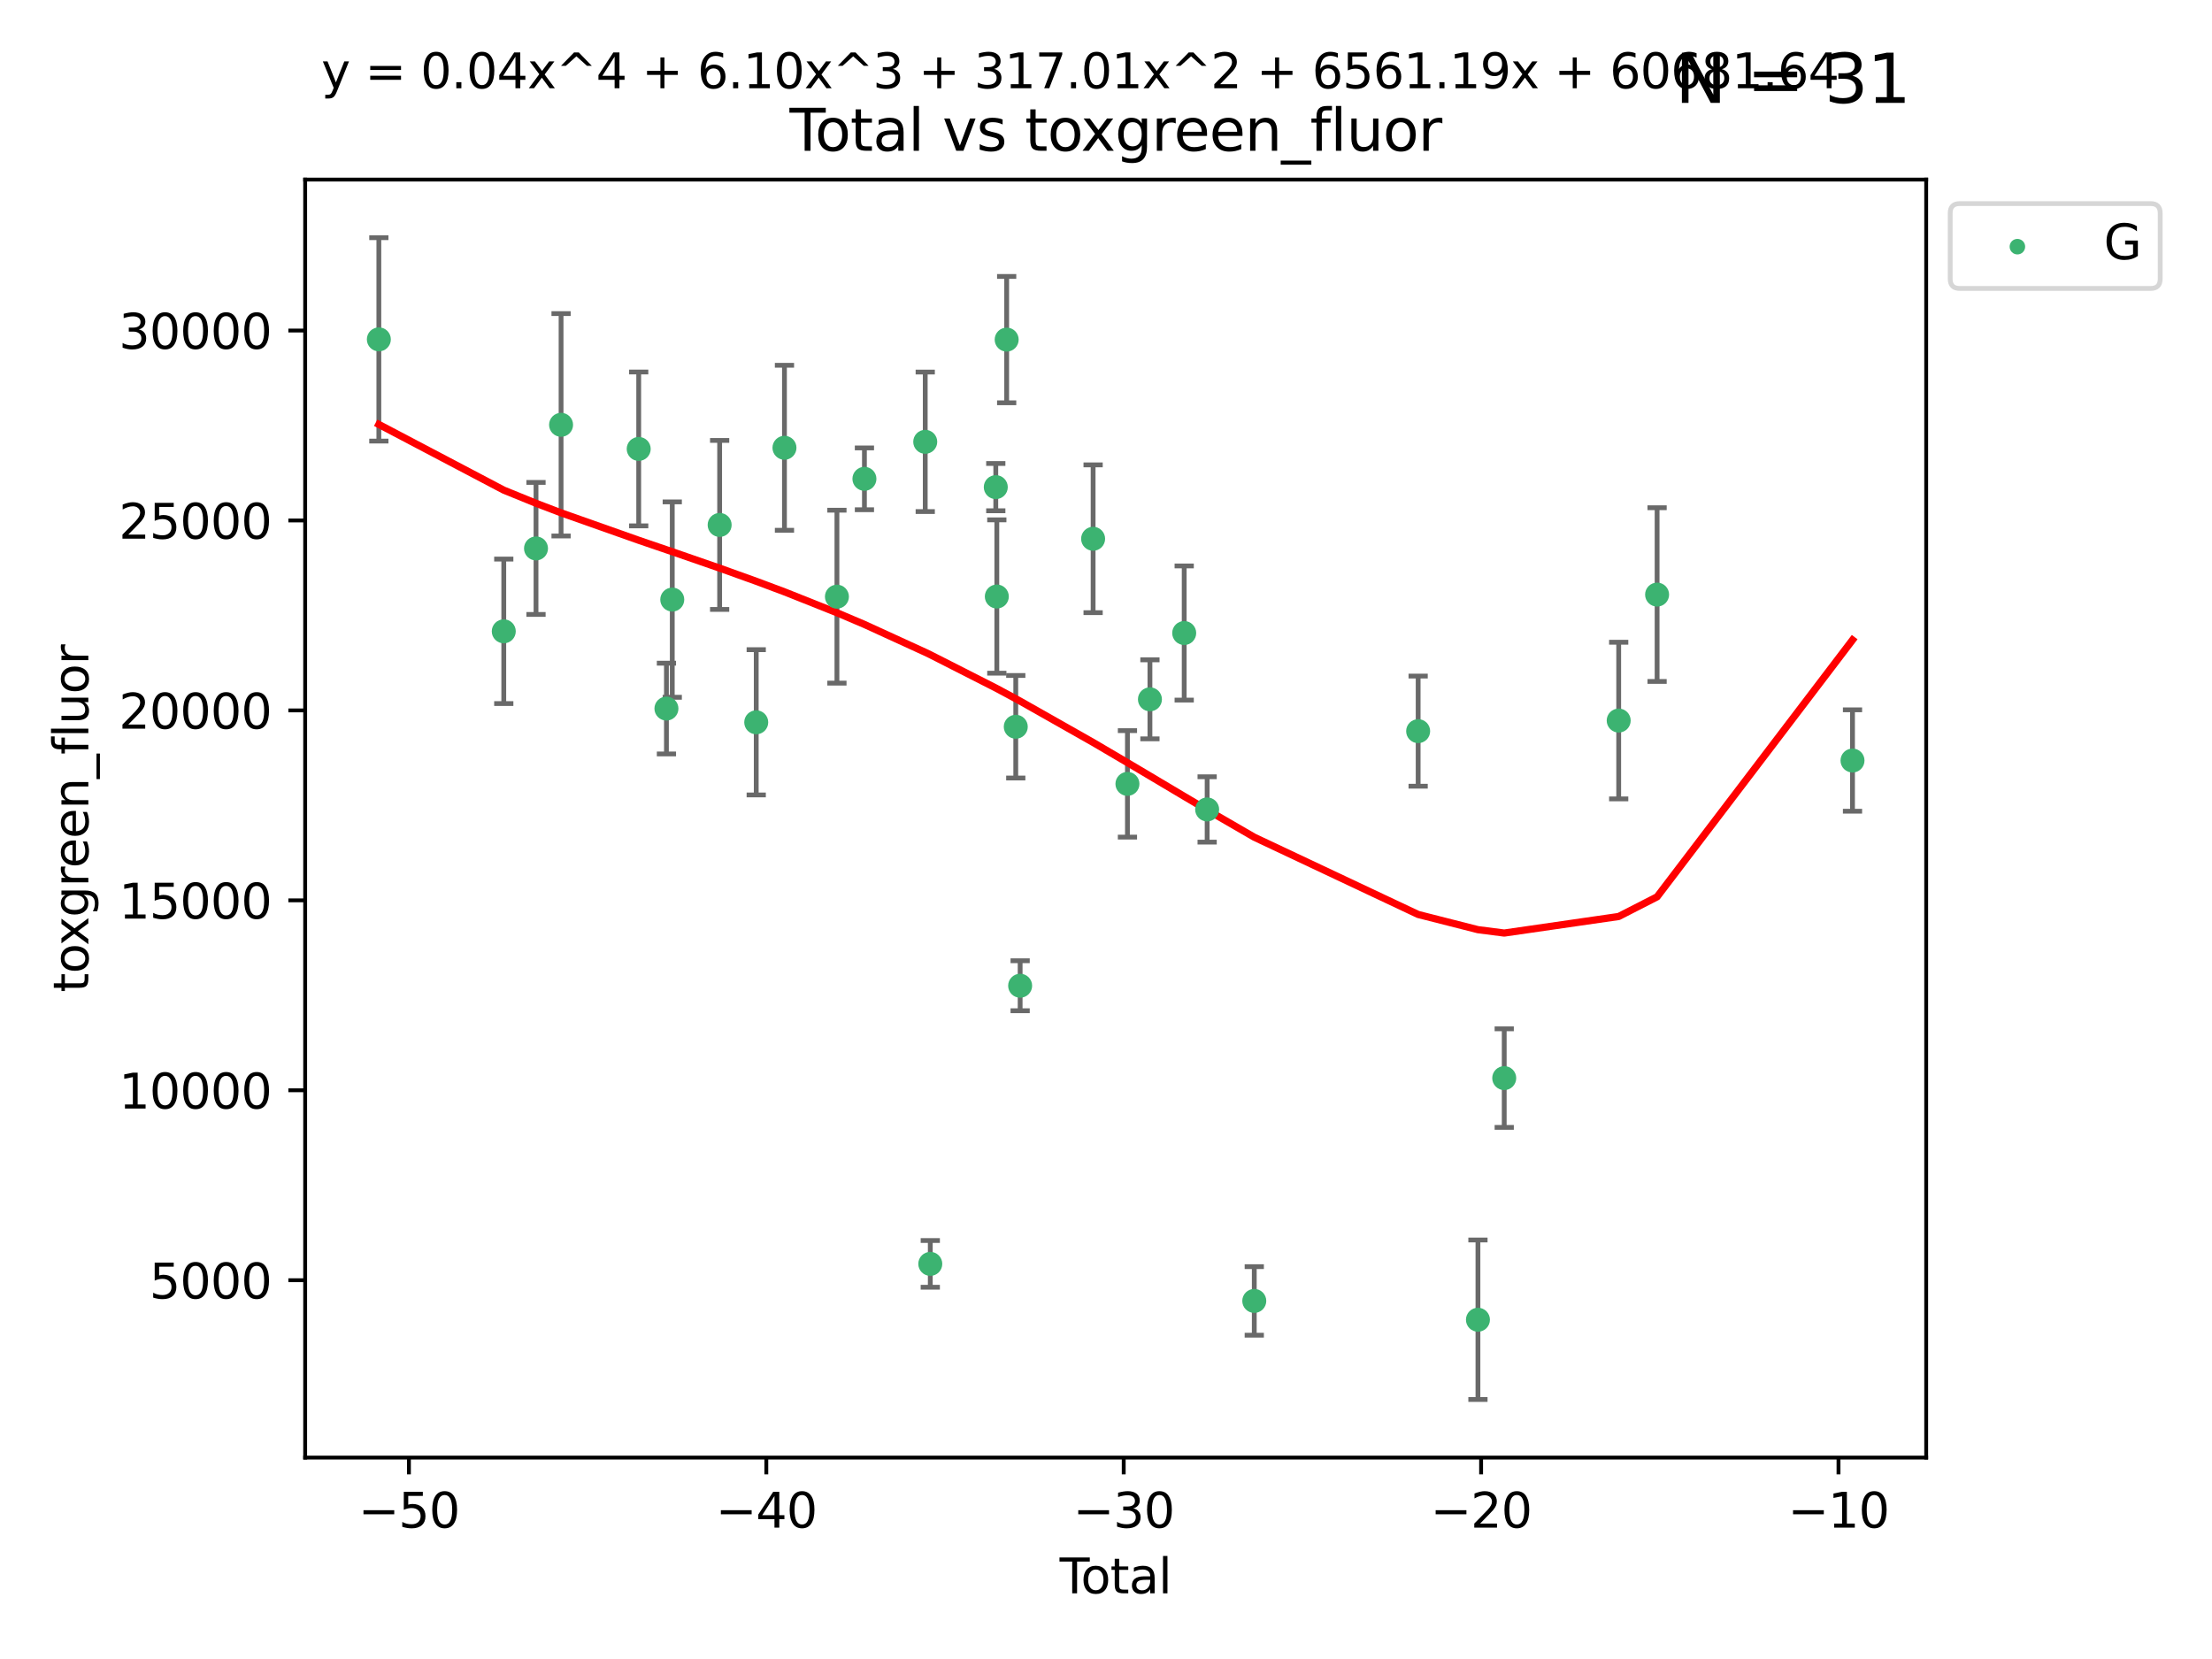 <?xml version="1.0" encoding="utf-8" standalone="no"?>
<!DOCTYPE svg PUBLIC "-//W3C//DTD SVG 1.1//EN"
  "http://www.w3.org/Graphics/SVG/1.1/DTD/svg11.dtd">
<svg xmlns:xlink="http://www.w3.org/1999/xlink" width="460.8pt" height="345.6pt" viewBox="0 0 460.8 345.6" xmlns="http://www.w3.org/2000/svg" version="1.1">
 <defs>
  <style type="text/css">*{stroke-linejoin: round; stroke-linecap: butt}</style>
 </defs>
 <g id="figure_1">
  <g id="patch_1">
   <path d="M 0 345.6 
L 460.8 345.6 
L 460.8 0 
L 0 0 
z
" style="fill: #ffffff"/>
  </g>
  <g id="axes_1">
   <g id="patch_2">
    <path d="M 63.571 303.64 
L 401.26 303.64 
L 401.26 37.411 
L 63.571 37.411 
z
" style="fill: #ffffff"/>
   </g>
   <g id="PathCollection_1">
    <defs>
     <path id="m5922503bec" d="M 0 1.118 
C 0.297 1.118 0.581 1 0.791 0.791 
C 1 0.581 1.118 0.297 1.118 0 
C 1.118 -0.297 1 -0.581 0.791 -0.791 
C 0.581 -1 0.297 -1.118 0 -1.118 
C -0.297 -1.118 -0.581 -1 -0.791 -0.791 
C -1 -0.581 -1.118 -0.297 -1.118 0 
C -1.118 0.297 -1 0.581 -0.791 0.791 
C -0.581 1 -0.297 1.118 0 1.118 
z
" style="stroke: #3cb371"/>
    </defs>
    <g clip-path="url(#pc867bd11b7)">
     <use xlink:href="#m5922503bec" x="78.921" y="70.697" style="fill: #3cb371; stroke: #3cb371"/>
     <use xlink:href="#m5922503bec" x="104.945" y="131.515" style="fill: #3cb371; stroke: #3cb371"/>
     <use xlink:href="#m5922503bec" x="111.661" y="114.247" style="fill: #3cb371; stroke: #3cb371"/>
     <use xlink:href="#m5922503bec" x="116.882" y="88.495" style="fill: #3cb371; stroke: #3cb371"/>
     <use xlink:href="#m5922503bec" x="133.054" y="93.519" style="fill: #3cb371; stroke: #3cb371"/>
     <use xlink:href="#m5922503bec" x="138.83" y="147.608" style="fill: #3cb371; stroke: #3cb371"/>
     <use xlink:href="#m5922503bec" x="140.045" y="124.902" style="fill: #3cb371; stroke: #3cb371"/>
     <use xlink:href="#m5922503bec" x="149.915" y="109.353" style="fill: #3cb371; stroke: #3cb371"/>
     <use xlink:href="#m5922503bec" x="157.537" y="150.469" style="fill: #3cb371; stroke: #3cb371"/>
     <use xlink:href="#m5922503bec" x="163.418" y="93.281" style="fill: #3cb371; stroke: #3cb371"/>
     <use xlink:href="#m5922503bec" x="174.347" y="124.296" style="fill: #3cb371; stroke: #3cb371"/>
     <use xlink:href="#m5922503bec" x="180.076" y="99.749" style="fill: #3cb371; stroke: #3cb371"/>
     <use xlink:href="#m5922503bec" x="192.744" y="92.039" style="fill: #3cb371; stroke: #3cb371"/>
     <use xlink:href="#m5922503bec" x="193.795" y="263.288" style="fill: #3cb371; stroke: #3cb371"/>
     <use xlink:href="#m5922503bec" x="207.44" y="101.477" style="fill: #3cb371; stroke: #3cb371"/>
     <use xlink:href="#m5922503bec" x="207.655" y="124.265" style="fill: #3cb371; stroke: #3cb371"/>
     <use xlink:href="#m5922503bec" x="209.708" y="70.746" style="fill: #3cb371; stroke: #3cb371"/>
     <use xlink:href="#m5922503bec" x="211.603" y="151.397" style="fill: #3cb371; stroke: #3cb371"/>
     <use xlink:href="#m5922503bec" x="212.514" y="205.347" style="fill: #3cb371; stroke: #3cb371"/>
     <use xlink:href="#m5922503bec" x="227.715" y="112.237" style="fill: #3cb371; stroke: #3cb371"/>
     <use xlink:href="#m5922503bec" x="234.867" y="163.297" style="fill: #3cb371; stroke: #3cb371"/>
     <use xlink:href="#m5922503bec" x="239.552" y="145.683" style="fill: #3cb371; stroke: #3cb371"/>
     <use xlink:href="#m5922503bec" x="246.69" y="131.87" style="fill: #3cb371; stroke: #3cb371"/>
     <use xlink:href="#m5922503bec" x="251.47" y="168.62" style="fill: #3cb371; stroke: #3cb371"/>
     <use xlink:href="#m5922503bec" x="261.288" y="271.005" style="fill: #3cb371; stroke: #3cb371"/>
     <use xlink:href="#m5922503bec" x="295.426" y="152.313" style="fill: #3cb371; stroke: #3cb371"/>
     <use xlink:href="#m5922503bec" x="307.883" y="274.926" style="fill: #3cb371; stroke: #3cb371"/>
     <use xlink:href="#m5922503bec" x="313.358" y="224.588" style="fill: #3cb371; stroke: #3cb371"/>
     <use xlink:href="#m5922503bec" x="337.204" y="150.105" style="fill: #3cb371; stroke: #3cb371"/>
     <use xlink:href="#m5922503bec" x="345.204" y="123.865" style="fill: #3cb371; stroke: #3cb371"/>
     <use xlink:href="#m5922503bec" x="385.911" y="158.432" style="fill: #3cb371; stroke: #3cb371"/>
    </g>
   </g>
   <g id="matplotlib.axis_1">
    <g id="xtick_1">
     <g id="line2d_1">
      <defs>
       <path id="mee55774cba" d="M 0 0 
L 0 3.5 
" style="stroke: #000000; stroke-width: 0.8"/>
      </defs>
      <g>
       <use xlink:href="#mee55774cba" x="85.187" y="303.64" style="stroke: #000000; stroke-width: 0.8"/>
      </g>
     </g>
     <g id="text_1">
      <!-- −50 -->
      <g transform="translate(74.634 318.238)scale(0.1 -0.1)">
       <defs>
        <path id="DejaVuSans-2212" d="M 678 2272 
L 4684 2272 
L 4684 1741 
L 678 1741 
L 678 2272 
z
" transform="scale(0.016)"/>
        <path id="DejaVuSans-35" d="M 691 4666 
L 3169 4666 
L 3169 4134 
L 1269 4134 
L 1269 2991 
Q 1406 3038 1543 3061 
Q 1681 3084 1819 3084 
Q 2600 3084 3056 2656 
Q 3513 2228 3513 1497 
Q 3513 744 3044 326 
Q 2575 -91 1722 -91 
Q 1428 -91 1123 -41 
Q 819 9 494 109 
L 494 744 
Q 775 591 1075 516 
Q 1375 441 1709 441 
Q 2250 441 2565 725 
Q 2881 1009 2881 1497 
Q 2881 1984 2565 2268 
Q 2250 2553 1709 2553 
Q 1456 2553 1204 2497 
Q 953 2441 691 2322 
L 691 4666 
z
" transform="scale(0.016)"/>
        <path id="DejaVuSans-30" d="M 2034 4250 
Q 1547 4250 1301 3770 
Q 1056 3291 1056 2328 
Q 1056 1369 1301 889 
Q 1547 409 2034 409 
Q 2525 409 2770 889 
Q 3016 1369 3016 2328 
Q 3016 3291 2770 3770 
Q 2525 4250 2034 4250 
z
M 2034 4750 
Q 2819 4750 3233 4129 
Q 3647 3509 3647 2328 
Q 3647 1150 3233 529 
Q 2819 -91 2034 -91 
Q 1250 -91 836 529 
Q 422 1150 422 2328 
Q 422 3509 836 4129 
Q 1250 4750 2034 4750 
z
" transform="scale(0.016)"/>
       </defs>
       <use xlink:href="#DejaVuSans-2212"/>
       <use xlink:href="#DejaVuSans-35" x="83.789"/>
       <use xlink:href="#DejaVuSans-30" x="147.412"/>
      </g>
     </g>
    </g>
    <g id="xtick_2">
     <g id="line2d_2">
      <g>
       <use xlink:href="#mee55774cba" x="159.638" y="303.64" style="stroke: #000000; stroke-width: 0.8"/>
      </g>
     </g>
     <g id="text_2">
      <!-- −40 -->
      <g transform="translate(149.086 318.238)scale(0.1 -0.1)">
       <defs>
        <path id="DejaVuSans-34" d="M 2419 4116 
L 825 1625 
L 2419 1625 
L 2419 4116 
z
M 2253 4666 
L 3047 4666 
L 3047 1625 
L 3713 1625 
L 3713 1100 
L 3047 1100 
L 3047 0 
L 2419 0 
L 2419 1100 
L 313 1100 
L 313 1709 
L 2253 4666 
z
" transform="scale(0.016)"/>
       </defs>
       <use xlink:href="#DejaVuSans-2212"/>
       <use xlink:href="#DejaVuSans-34" x="83.789"/>
       <use xlink:href="#DejaVuSans-30" x="147.412"/>
      </g>
     </g>
    </g>
    <g id="xtick_3">
     <g id="line2d_3">
      <g>
       <use xlink:href="#mee55774cba" x="234.089" y="303.64" style="stroke: #000000; stroke-width: 0.8"/>
      </g>
     </g>
     <g id="text_3">
      <!-- −30 -->
      <g transform="translate(223.537 318.238)scale(0.1 -0.1)">
       <defs>
        <path id="DejaVuSans-33" d="M 2597 2516 
Q 3050 2419 3304 2112 
Q 3559 1806 3559 1356 
Q 3559 666 3084 287 
Q 2609 -91 1734 -91 
Q 1441 -91 1130 -33 
Q 819 25 488 141 
L 488 750 
Q 750 597 1062 519 
Q 1375 441 1716 441 
Q 2309 441 2620 675 
Q 2931 909 2931 1356 
Q 2931 1769 2642 2001 
Q 2353 2234 1838 2234 
L 1294 2234 
L 1294 2753 
L 1863 2753 
Q 2328 2753 2575 2939 
Q 2822 3125 2822 3475 
Q 2822 3834 2567 4026 
Q 2313 4219 1838 4219 
Q 1578 4219 1281 4162 
Q 984 4106 628 3988 
L 628 4550 
Q 988 4650 1302 4700 
Q 1616 4750 1894 4750 
Q 2613 4750 3031 4423 
Q 3450 4097 3450 3541 
Q 3450 3153 3228 2886 
Q 3006 2619 2597 2516 
z
" transform="scale(0.016)"/>
       </defs>
       <use xlink:href="#DejaVuSans-2212"/>
       <use xlink:href="#DejaVuSans-33" x="83.789"/>
       <use xlink:href="#DejaVuSans-30" x="147.412"/>
      </g>
     </g>
    </g>
    <g id="xtick_4">
     <g id="line2d_4">
      <g>
       <use xlink:href="#mee55774cba" x="308.541" y="303.64" style="stroke: #000000; stroke-width: 0.8"/>
      </g>
     </g>
     <g id="text_4">
      <!-- −20 -->
      <g transform="translate(297.988 318.238)scale(0.1 -0.1)">
       <defs>
        <path id="DejaVuSans-32" d="M 1228 531 
L 3431 531 
L 3431 0 
L 469 0 
L 469 531 
Q 828 903 1448 1529 
Q 2069 2156 2228 2338 
Q 2531 2678 2651 2914 
Q 2772 3150 2772 3378 
Q 2772 3750 2511 3984 
Q 2250 4219 1831 4219 
Q 1534 4219 1204 4116 
Q 875 4013 500 3803 
L 500 4441 
Q 881 4594 1212 4672 
Q 1544 4750 1819 4750 
Q 2544 4750 2975 4387 
Q 3406 4025 3406 3419 
Q 3406 3131 3298 2873 
Q 3191 2616 2906 2266 
Q 2828 2175 2409 1742 
Q 1991 1309 1228 531 
z
" transform="scale(0.016)"/>
       </defs>
       <use xlink:href="#DejaVuSans-2212"/>
       <use xlink:href="#DejaVuSans-32" x="83.789"/>
       <use xlink:href="#DejaVuSans-30" x="147.412"/>
      </g>
     </g>
    </g>
    <g id="xtick_5">
     <g id="line2d_5">
      <g>
       <use xlink:href="#mee55774cba" x="382.992" y="303.64" style="stroke: #000000; stroke-width: 0.8"/>
      </g>
     </g>
     <g id="text_5">
      <!-- −10 -->
      <g transform="translate(372.44 318.238)scale(0.1 -0.1)">
       <defs>
        <path id="DejaVuSans-31" d="M 794 531 
L 1825 531 
L 1825 4091 
L 703 3866 
L 703 4441 
L 1819 4666 
L 2450 4666 
L 2450 531 
L 3481 531 
L 3481 0 
L 794 0 
L 794 531 
z
" transform="scale(0.016)"/>
       </defs>
       <use xlink:href="#DejaVuSans-2212"/>
       <use xlink:href="#DejaVuSans-31" x="83.789"/>
       <use xlink:href="#DejaVuSans-30" x="147.412"/>
      </g>
     </g>
    </g>
    <g id="text_6">
     <!-- Total -->
     <g transform="translate(220.739 331.917)scale(0.1 -0.1)">
      <defs>
       <path id="DejaVuSans-54" d="M -19 4666 
L 3928 4666 
L 3928 4134 
L 2272 4134 
L 2272 0 
L 1638 0 
L 1638 4134 
L -19 4134 
L -19 4666 
z
" transform="scale(0.016)"/>
       <path id="DejaVuSans-6f" d="M 1959 3097 
Q 1497 3097 1228 2736 
Q 959 2375 959 1747 
Q 959 1119 1226 758 
Q 1494 397 1959 397 
Q 2419 397 2687 759 
Q 2956 1122 2956 1747 
Q 2956 2369 2687 2733 
Q 2419 3097 1959 3097 
z
M 1959 3584 
Q 2709 3584 3137 3096 
Q 3566 2609 3566 1747 
Q 3566 888 3137 398 
Q 2709 -91 1959 -91 
Q 1206 -91 779 398 
Q 353 888 353 1747 
Q 353 2609 779 3096 
Q 1206 3584 1959 3584 
z
" transform="scale(0.016)"/>
       <path id="DejaVuSans-74" d="M 1172 4494 
L 1172 3500 
L 2356 3500 
L 2356 3053 
L 1172 3053 
L 1172 1153 
Q 1172 725 1289 603 
Q 1406 481 1766 481 
L 2356 481 
L 2356 0 
L 1766 0 
Q 1100 0 847 248 
Q 594 497 594 1153 
L 594 3053 
L 172 3053 
L 172 3500 
L 594 3500 
L 594 4494 
L 1172 4494 
z
" transform="scale(0.016)"/>
       <path id="DejaVuSans-61" d="M 2194 1759 
Q 1497 1759 1228 1600 
Q 959 1441 959 1056 
Q 959 750 1161 570 
Q 1363 391 1709 391 
Q 2188 391 2477 730 
Q 2766 1069 2766 1631 
L 2766 1759 
L 2194 1759 
z
M 3341 1997 
L 3341 0 
L 2766 0 
L 2766 531 
Q 2569 213 2275 61 
Q 1981 -91 1556 -91 
Q 1019 -91 701 211 
Q 384 513 384 1019 
Q 384 1609 779 1909 
Q 1175 2209 1959 2209 
L 2766 2209 
L 2766 2266 
Q 2766 2663 2505 2880 
Q 2244 3097 1772 3097 
Q 1472 3097 1187 3025 
Q 903 2953 641 2809 
L 641 3341 
Q 956 3463 1253 3523 
Q 1550 3584 1831 3584 
Q 2591 3584 2966 3190 
Q 3341 2797 3341 1997 
z
" transform="scale(0.016)"/>
       <path id="DejaVuSans-6c" d="M 603 4863 
L 1178 4863 
L 1178 0 
L 603 0 
L 603 4863 
z
" transform="scale(0.016)"/>
      </defs>
      <use xlink:href="#DejaVuSans-54"/>
      <use xlink:href="#DejaVuSans-6f" x="44.084"/>
      <use xlink:href="#DejaVuSans-74" x="105.266"/>
      <use xlink:href="#DejaVuSans-61" x="144.475"/>
      <use xlink:href="#DejaVuSans-6c" x="205.754"/>
     </g>
    </g>
   </g>
   <g id="matplotlib.axis_2">
    <g id="ytick_1">
     <g id="line2d_6">
      <defs>
       <path id="m707832861c" d="M 0 0 
L -3.5 0 
" style="stroke: #000000; stroke-width: 0.8"/>
      </defs>
      <g>
       <use xlink:href="#m707832861c" x="63.571" y="266.693" style="stroke: #000000; stroke-width: 0.8"/>
      </g>
     </g>
     <g id="text_7">
      <!-- 5000 -->
      <g transform="translate(31.121 270.492)scale(0.1 -0.1)">
       <use xlink:href="#DejaVuSans-35"/>
       <use xlink:href="#DejaVuSans-30" x="63.623"/>
       <use xlink:href="#DejaVuSans-30" x="127.246"/>
       <use xlink:href="#DejaVuSans-30" x="190.869"/>
      </g>
     </g>
    </g>
    <g id="ytick_2">
     <g id="line2d_7">
      <g>
       <use xlink:href="#m707832861c" x="63.571" y="227.125" style="stroke: #000000; stroke-width: 0.8"/>
      </g>
     </g>
     <g id="text_8">
      <!-- 10000 -->
      <g transform="translate(24.759 230.924)scale(0.1 -0.1)">
       <use xlink:href="#DejaVuSans-31"/>
       <use xlink:href="#DejaVuSans-30" x="63.623"/>
       <use xlink:href="#DejaVuSans-30" x="127.246"/>
       <use xlink:href="#DejaVuSans-30" x="190.869"/>
       <use xlink:href="#DejaVuSans-30" x="254.492"/>
      </g>
     </g>
    </g>
    <g id="ytick_3">
     <g id="line2d_8">
      <g>
       <use xlink:href="#m707832861c" x="63.571" y="187.557" style="stroke: #000000; stroke-width: 0.8"/>
      </g>
     </g>
     <g id="text_9">
      <!-- 15000 -->
      <g transform="translate(24.759 191.356)scale(0.1 -0.1)">
       <use xlink:href="#DejaVuSans-31"/>
       <use xlink:href="#DejaVuSans-35" x="63.623"/>
       <use xlink:href="#DejaVuSans-30" x="127.246"/>
       <use xlink:href="#DejaVuSans-30" x="190.869"/>
       <use xlink:href="#DejaVuSans-30" x="254.492"/>
      </g>
     </g>
    </g>
    <g id="ytick_4">
     <g id="line2d_9">
      <g>
       <use xlink:href="#m707832861c" x="63.571" y="147.989" style="stroke: #000000; stroke-width: 0.8"/>
      </g>
     </g>
     <g id="text_10">
      <!-- 20000 -->
      <g transform="translate(24.759 151.788)scale(0.1 -0.1)">
       <use xlink:href="#DejaVuSans-32"/>
       <use xlink:href="#DejaVuSans-30" x="63.623"/>
       <use xlink:href="#DejaVuSans-30" x="127.246"/>
       <use xlink:href="#DejaVuSans-30" x="190.869"/>
       <use xlink:href="#DejaVuSans-30" x="254.492"/>
      </g>
     </g>
    </g>
    <g id="ytick_5">
     <g id="line2d_10">
      <g>
       <use xlink:href="#m707832861c" x="63.571" y="108.421" style="stroke: #000000; stroke-width: 0.8"/>
      </g>
     </g>
     <g id="text_11">
      <!-- 25000 -->
      <g transform="translate(24.759 112.22)scale(0.1 -0.1)">
       <use xlink:href="#DejaVuSans-32"/>
       <use xlink:href="#DejaVuSans-35" x="63.623"/>
       <use xlink:href="#DejaVuSans-30" x="127.246"/>
       <use xlink:href="#DejaVuSans-30" x="190.869"/>
       <use xlink:href="#DejaVuSans-30" x="254.492"/>
      </g>
     </g>
    </g>
    <g id="ytick_6">
     <g id="line2d_11">
      <g>
       <use xlink:href="#m707832861c" x="63.571" y="68.853" style="stroke: #000000; stroke-width: 0.8"/>
      </g>
     </g>
     <g id="text_12">
      <!-- 30000 -->
      <g transform="translate(24.759 72.652)scale(0.1 -0.1)">
       <use xlink:href="#DejaVuSans-33"/>
       <use xlink:href="#DejaVuSans-30" x="63.623"/>
       <use xlink:href="#DejaVuSans-30" x="127.246"/>
       <use xlink:href="#DejaVuSans-30" x="190.869"/>
       <use xlink:href="#DejaVuSans-30" x="254.492"/>
      </g>
     </g>
    </g>
    <g id="text_13">
     <!-- toxgreen_fluor -->
     <g transform="translate(18.401 206.72)rotate(-90)scale(0.1 -0.1)">
      <defs>
       <path id="DejaVuSans-78" d="M 3513 3500 
L 2247 1797 
L 3578 0 
L 2900 0 
L 1881 1375 
L 863 0 
L 184 0 
L 1544 1831 
L 300 3500 
L 978 3500 
L 1906 2253 
L 2834 3500 
L 3513 3500 
z
" transform="scale(0.016)"/>
       <path id="DejaVuSans-67" d="M 2906 1791 
Q 2906 2416 2648 2759 
Q 2391 3103 1925 3103 
Q 1463 3103 1205 2759 
Q 947 2416 947 1791 
Q 947 1169 1205 825 
Q 1463 481 1925 481 
Q 2391 481 2648 825 
Q 2906 1169 2906 1791 
z
M 3481 434 
Q 3481 -459 3084 -895 
Q 2688 -1331 1869 -1331 
Q 1566 -1331 1297 -1286 
Q 1028 -1241 775 -1147 
L 775 -588 
Q 1028 -725 1275 -790 
Q 1522 -856 1778 -856 
Q 2344 -856 2625 -561 
Q 2906 -266 2906 331 
L 2906 616 
Q 2728 306 2450 153 
Q 2172 0 1784 0 
Q 1141 0 747 490 
Q 353 981 353 1791 
Q 353 2603 747 3093 
Q 1141 3584 1784 3584 
Q 2172 3584 2450 3431 
Q 2728 3278 2906 2969 
L 2906 3500 
L 3481 3500 
L 3481 434 
z
" transform="scale(0.016)"/>
       <path id="DejaVuSans-72" d="M 2631 2963 
Q 2534 3019 2420 3045 
Q 2306 3072 2169 3072 
Q 1681 3072 1420 2755 
Q 1159 2438 1159 1844 
L 1159 0 
L 581 0 
L 581 3500 
L 1159 3500 
L 1159 2956 
Q 1341 3275 1631 3429 
Q 1922 3584 2338 3584 
Q 2397 3584 2469 3576 
Q 2541 3569 2628 3553 
L 2631 2963 
z
" transform="scale(0.016)"/>
       <path id="DejaVuSans-65" d="M 3597 1894 
L 3597 1613 
L 953 1613 
Q 991 1019 1311 708 
Q 1631 397 2203 397 
Q 2534 397 2845 478 
Q 3156 559 3463 722 
L 3463 178 
Q 3153 47 2828 -22 
Q 2503 -91 2169 -91 
Q 1331 -91 842 396 
Q 353 884 353 1716 
Q 353 2575 817 3079 
Q 1281 3584 2069 3584 
Q 2775 3584 3186 3129 
Q 3597 2675 3597 1894 
z
M 3022 2063 
Q 3016 2534 2758 2815 
Q 2500 3097 2075 3097 
Q 1594 3097 1305 2825 
Q 1016 2553 972 2059 
L 3022 2063 
z
" transform="scale(0.016)"/>
       <path id="DejaVuSans-6e" d="M 3513 2113 
L 3513 0 
L 2938 0 
L 2938 2094 
Q 2938 2591 2744 2837 
Q 2550 3084 2163 3084 
Q 1697 3084 1428 2787 
Q 1159 2491 1159 1978 
L 1159 0 
L 581 0 
L 581 3500 
L 1159 3500 
L 1159 2956 
Q 1366 3272 1645 3428 
Q 1925 3584 2291 3584 
Q 2894 3584 3203 3211 
Q 3513 2838 3513 2113 
z
" transform="scale(0.016)"/>
       <path id="DejaVuSans-5f" d="M 3263 -1063 
L 3263 -1509 
L -63 -1509 
L -63 -1063 
L 3263 -1063 
z
" transform="scale(0.016)"/>
       <path id="DejaVuSans-66" d="M 2375 4863 
L 2375 4384 
L 1825 4384 
Q 1516 4384 1395 4259 
Q 1275 4134 1275 3809 
L 1275 3500 
L 2222 3500 
L 2222 3053 
L 1275 3053 
L 1275 0 
L 697 0 
L 697 3053 
L 147 3053 
L 147 3500 
L 697 3500 
L 697 3744 
Q 697 4328 969 4595 
Q 1241 4863 1831 4863 
L 2375 4863 
z
" transform="scale(0.016)"/>
       <path id="DejaVuSans-75" d="M 544 1381 
L 544 3500 
L 1119 3500 
L 1119 1403 
Q 1119 906 1312 657 
Q 1506 409 1894 409 
Q 2359 409 2629 706 
Q 2900 1003 2900 1516 
L 2900 3500 
L 3475 3500 
L 3475 0 
L 2900 0 
L 2900 538 
Q 2691 219 2414 64 
Q 2138 -91 1772 -91 
Q 1169 -91 856 284 
Q 544 659 544 1381 
z
M 1991 3584 
L 1991 3584 
z
" transform="scale(0.016)"/>
      </defs>
      <use xlink:href="#DejaVuSans-74"/>
      <use xlink:href="#DejaVuSans-6f" x="39.209"/>
      <use xlink:href="#DejaVuSans-78" x="97.266"/>
      <use xlink:href="#DejaVuSans-67" x="156.445"/>
      <use xlink:href="#DejaVuSans-72" x="219.922"/>
      <use xlink:href="#DejaVuSans-65" x="258.785"/>
      <use xlink:href="#DejaVuSans-65" x="320.309"/>
      <use xlink:href="#DejaVuSans-6e" x="381.832"/>
      <use xlink:href="#DejaVuSans-5f" x="445.211"/>
      <use xlink:href="#DejaVuSans-66" x="495.211"/>
      <use xlink:href="#DejaVuSans-6c" x="530.416"/>
      <use xlink:href="#DejaVuSans-75" x="558.199"/>
      <use xlink:href="#DejaVuSans-6f" x="621.578"/>
      <use xlink:href="#DejaVuSans-72" x="682.76"/>
     </g>
    </g>
   </g>
   <g id="LineCollection_1">
    <path d="M 78.921 91.882 
L 78.921 49.513 
" clip-path="url(#pc867bd11b7)" style="fill: none; stroke: #696969"/>
    <path d="M 104.945 146.565 
L 104.945 116.466 
" clip-path="url(#pc867bd11b7)" style="fill: none; stroke: #696969"/>
    <path d="M 111.661 128.001 
L 111.661 100.493 
" clip-path="url(#pc867bd11b7)" style="fill: none; stroke: #696969"/>
    <path d="M 116.882 111.658 
L 116.882 65.332 
" clip-path="url(#pc867bd11b7)" style="fill: none; stroke: #696969"/>
    <path d="M 133.054 109.546 
L 133.054 77.492 
" clip-path="url(#pc867bd11b7)" style="fill: none; stroke: #696969"/>
    <path d="M 138.83 157.063 
L 138.83 138.153 
" clip-path="url(#pc867bd11b7)" style="fill: none; stroke: #696969"/>
    <path d="M 140.045 145.257 
L 140.045 104.548 
" clip-path="url(#pc867bd11b7)" style="fill: none; stroke: #696969"/>
    <path d="M 149.915 126.956 
L 149.915 91.751 
" clip-path="url(#pc867bd11b7)" style="fill: none; stroke: #696969"/>
    <path d="M 157.537 165.597 
L 157.537 135.341 
" clip-path="url(#pc867bd11b7)" style="fill: none; stroke: #696969"/>
    <path d="M 163.418 110.469 
L 163.418 76.093 
" clip-path="url(#pc867bd11b7)" style="fill: none; stroke: #696969"/>
    <path d="M 174.347 142.309 
L 174.347 106.282 
" clip-path="url(#pc867bd11b7)" style="fill: none; stroke: #696969"/>
    <path d="M 180.076 106.185 
L 180.076 93.313 
" clip-path="url(#pc867bd11b7)" style="fill: none; stroke: #696969"/>
    <path d="M 192.744 106.568 
L 192.744 77.509 
" clip-path="url(#pc867bd11b7)" style="fill: none; stroke: #696969"/>
    <path d="M 193.795 268.154 
L 193.795 258.423 
" clip-path="url(#pc867bd11b7)" style="fill: none; stroke: #696969"/>
    <path d="M 207.44 106.404 
L 207.44 96.549 
" clip-path="url(#pc867bd11b7)" style="fill: none; stroke: #696969"/>
    <path d="M 207.655 140.234 
L 207.655 108.295 
" clip-path="url(#pc867bd11b7)" style="fill: none; stroke: #696969"/>
    <path d="M 209.708 83.907 
L 209.708 57.586 
" clip-path="url(#pc867bd11b7)" style="fill: none; stroke: #696969"/>
    <path d="M 211.603 162.075 
L 211.603 140.718 
" clip-path="url(#pc867bd11b7)" style="fill: none; stroke: #696969"/>
    <path d="M 212.514 210.557 
L 212.514 200.138 
" clip-path="url(#pc867bd11b7)" style="fill: none; stroke: #696969"/>
    <path d="M 227.715 127.633 
L 227.715 96.841 
" clip-path="url(#pc867bd11b7)" style="fill: none; stroke: #696969"/>
    <path d="M 234.867 174.387 
L 234.867 152.207 
" clip-path="url(#pc867bd11b7)" style="fill: none; stroke: #696969"/>
    <path d="M 239.552 153.913 
L 239.552 137.454 
" clip-path="url(#pc867bd11b7)" style="fill: none; stroke: #696969"/>
    <path d="M 246.69 145.838 
L 246.69 117.901 
" clip-path="url(#pc867bd11b7)" style="fill: none; stroke: #696969"/>
    <path d="M 251.47 175.427 
L 251.47 161.813 
" clip-path="url(#pc867bd11b7)" style="fill: none; stroke: #696969"/>
    <path d="M 261.288 278.145 
L 261.288 263.865 
" clip-path="url(#pc867bd11b7)" style="fill: none; stroke: #696969"/>
    <path d="M 295.426 163.784 
L 295.426 140.842 
" clip-path="url(#pc867bd11b7)" style="fill: none; stroke: #696969"/>
    <path d="M 307.883 291.539 
L 307.883 258.313 
" clip-path="url(#pc867bd11b7)" style="fill: none; stroke: #696969"/>
    <path d="M 313.358 234.857 
L 313.358 214.32 
" clip-path="url(#pc867bd11b7)" style="fill: none; stroke: #696969"/>
    <path d="M 337.204 166.419 
L 337.204 133.792 
" clip-path="url(#pc867bd11b7)" style="fill: none; stroke: #696969"/>
    <path d="M 345.204 141.959 
L 345.204 105.771 
" clip-path="url(#pc867bd11b7)" style="fill: none; stroke: #696969"/>
    <path d="M 385.911 168.993 
L 385.911 147.871 
" clip-path="url(#pc867bd11b7)" style="fill: none; stroke: #696969"/>
   </g>
   <g id="line2d_12">
    <defs>
     <path id="m0d7680c00c" d="M 2 0 
L -2 -0 
" style="stroke: #696969"/>
    </defs>
    <g clip-path="url(#pc867bd11b7)">
     <use xlink:href="#m0d7680c00c" x="78.921" y="91.882" style="fill: #696969; stroke: #696969"/>
     <use xlink:href="#m0d7680c00c" x="104.945" y="146.565" style="fill: #696969; stroke: #696969"/>
     <use xlink:href="#m0d7680c00c" x="111.661" y="128.001" style="fill: #696969; stroke: #696969"/>
     <use xlink:href="#m0d7680c00c" x="116.882" y="111.658" style="fill: #696969; stroke: #696969"/>
     <use xlink:href="#m0d7680c00c" x="133.054" y="109.546" style="fill: #696969; stroke: #696969"/>
     <use xlink:href="#m0d7680c00c" x="138.83" y="157.063" style="fill: #696969; stroke: #696969"/>
     <use xlink:href="#m0d7680c00c" x="140.045" y="145.257" style="fill: #696969; stroke: #696969"/>
     <use xlink:href="#m0d7680c00c" x="149.915" y="126.956" style="fill: #696969; stroke: #696969"/>
     <use xlink:href="#m0d7680c00c" x="157.537" y="165.597" style="fill: #696969; stroke: #696969"/>
     <use xlink:href="#m0d7680c00c" x="163.418" y="110.469" style="fill: #696969; stroke: #696969"/>
     <use xlink:href="#m0d7680c00c" x="174.347" y="142.309" style="fill: #696969; stroke: #696969"/>
     <use xlink:href="#m0d7680c00c" x="180.076" y="106.185" style="fill: #696969; stroke: #696969"/>
     <use xlink:href="#m0d7680c00c" x="192.744" y="106.568" style="fill: #696969; stroke: #696969"/>
     <use xlink:href="#m0d7680c00c" x="193.795" y="268.154" style="fill: #696969; stroke: #696969"/>
     <use xlink:href="#m0d7680c00c" x="207.44" y="106.404" style="fill: #696969; stroke: #696969"/>
     <use xlink:href="#m0d7680c00c" x="207.655" y="140.234" style="fill: #696969; stroke: #696969"/>
     <use xlink:href="#m0d7680c00c" x="209.708" y="83.907" style="fill: #696969; stroke: #696969"/>
     <use xlink:href="#m0d7680c00c" x="211.603" y="162.075" style="fill: #696969; stroke: #696969"/>
     <use xlink:href="#m0d7680c00c" x="212.514" y="210.557" style="fill: #696969; stroke: #696969"/>
     <use xlink:href="#m0d7680c00c" x="227.715" y="127.633" style="fill: #696969; stroke: #696969"/>
     <use xlink:href="#m0d7680c00c" x="234.867" y="174.387" style="fill: #696969; stroke: #696969"/>
     <use xlink:href="#m0d7680c00c" x="239.552" y="153.913" style="fill: #696969; stroke: #696969"/>
     <use xlink:href="#m0d7680c00c" x="246.69" y="145.838" style="fill: #696969; stroke: #696969"/>
     <use xlink:href="#m0d7680c00c" x="251.47" y="175.427" style="fill: #696969; stroke: #696969"/>
     <use xlink:href="#m0d7680c00c" x="261.288" y="278.145" style="fill: #696969; stroke: #696969"/>
     <use xlink:href="#m0d7680c00c" x="295.426" y="163.784" style="fill: #696969; stroke: #696969"/>
     <use xlink:href="#m0d7680c00c" x="307.883" y="291.539" style="fill: #696969; stroke: #696969"/>
     <use xlink:href="#m0d7680c00c" x="313.358" y="234.857" style="fill: #696969; stroke: #696969"/>
     <use xlink:href="#m0d7680c00c" x="337.204" y="166.419" style="fill: #696969; stroke: #696969"/>
     <use xlink:href="#m0d7680c00c" x="345.204" y="141.959" style="fill: #696969; stroke: #696969"/>
     <use xlink:href="#m0d7680c00c" x="385.911" y="168.993" style="fill: #696969; stroke: #696969"/>
    </g>
   </g>
   <g id="line2d_13">
    <g clip-path="url(#pc867bd11b7)">
     <use xlink:href="#m0d7680c00c" x="78.921" y="49.513" style="fill: #696969; stroke: #696969"/>
     <use xlink:href="#m0d7680c00c" x="104.945" y="116.466" style="fill: #696969; stroke: #696969"/>
     <use xlink:href="#m0d7680c00c" x="111.661" y="100.493" style="fill: #696969; stroke: #696969"/>
     <use xlink:href="#m0d7680c00c" x="116.882" y="65.332" style="fill: #696969; stroke: #696969"/>
     <use xlink:href="#m0d7680c00c" x="133.054" y="77.492" style="fill: #696969; stroke: #696969"/>
     <use xlink:href="#m0d7680c00c" x="138.83" y="138.153" style="fill: #696969; stroke: #696969"/>
     <use xlink:href="#m0d7680c00c" x="140.045" y="104.548" style="fill: #696969; stroke: #696969"/>
     <use xlink:href="#m0d7680c00c" x="149.915" y="91.751" style="fill: #696969; stroke: #696969"/>
     <use xlink:href="#m0d7680c00c" x="157.537" y="135.341" style="fill: #696969; stroke: #696969"/>
     <use xlink:href="#m0d7680c00c" x="163.418" y="76.093" style="fill: #696969; stroke: #696969"/>
     <use xlink:href="#m0d7680c00c" x="174.347" y="106.282" style="fill: #696969; stroke: #696969"/>
     <use xlink:href="#m0d7680c00c" x="180.076" y="93.313" style="fill: #696969; stroke: #696969"/>
     <use xlink:href="#m0d7680c00c" x="192.744" y="77.509" style="fill: #696969; stroke: #696969"/>
     <use xlink:href="#m0d7680c00c" x="193.795" y="258.423" style="fill: #696969; stroke: #696969"/>
     <use xlink:href="#m0d7680c00c" x="207.44" y="96.549" style="fill: #696969; stroke: #696969"/>
     <use xlink:href="#m0d7680c00c" x="207.655" y="108.295" style="fill: #696969; stroke: #696969"/>
     <use xlink:href="#m0d7680c00c" x="209.708" y="57.586" style="fill: #696969; stroke: #696969"/>
     <use xlink:href="#m0d7680c00c" x="211.603" y="140.718" style="fill: #696969; stroke: #696969"/>
     <use xlink:href="#m0d7680c00c" x="212.514" y="200.138" style="fill: #696969; stroke: #696969"/>
     <use xlink:href="#m0d7680c00c" x="227.715" y="96.841" style="fill: #696969; stroke: #696969"/>
     <use xlink:href="#m0d7680c00c" x="234.867" y="152.207" style="fill: #696969; stroke: #696969"/>
     <use xlink:href="#m0d7680c00c" x="239.552" y="137.454" style="fill: #696969; stroke: #696969"/>
     <use xlink:href="#m0d7680c00c" x="246.69" y="117.901" style="fill: #696969; stroke: #696969"/>
     <use xlink:href="#m0d7680c00c" x="251.47" y="161.813" style="fill: #696969; stroke: #696969"/>
     <use xlink:href="#m0d7680c00c" x="261.288" y="263.865" style="fill: #696969; stroke: #696969"/>
     <use xlink:href="#m0d7680c00c" x="295.426" y="140.842" style="fill: #696969; stroke: #696969"/>
     <use xlink:href="#m0d7680c00c" x="307.883" y="258.313" style="fill: #696969; stroke: #696969"/>
     <use xlink:href="#m0d7680c00c" x="313.358" y="214.32" style="fill: #696969; stroke: #696969"/>
     <use xlink:href="#m0d7680c00c" x="337.204" y="133.792" style="fill: #696969; stroke: #696969"/>
     <use xlink:href="#m0d7680c00c" x="345.204" y="105.771" style="fill: #696969; stroke: #696969"/>
     <use xlink:href="#m0d7680c00c" x="385.911" y="147.871" style="fill: #696969; stroke: #696969"/>
    </g>
   </g>
   <g id="line2d_14">
    <path d="M 78.921 88.416 
L 104.945 102.105 
L 111.661 104.841 
L 116.882 106.832 
L 133.054 112.547 
L 138.83 114.519 
L 140.045 114.934 
L 149.915 118.352 
L 157.537 121.09 
L 163.418 123.291 
L 174.347 127.644 
L 180.076 130.08 
L 192.744 135.879 
L 193.795 136.385 
L 207.44 143.322 
L 207.655 143.436 
L 209.708 144.534 
L 211.603 145.56 
L 212.514 146.057 
L 227.715 154.665 
L 234.867 158.869 
L 239.552 161.65 
L 246.69 165.896 
L 251.47 168.723 
L 261.288 174.406 
L 295.426 190.498 
L 307.883 193.668 
L 313.358 194.371 
L 337.204 190.921 
L 345.204 186.825 
L 385.911 133.319 
" clip-path="url(#pc867bd11b7)" style="fill: none; stroke: #ff0000; stroke-width: 1.5; stroke-linecap: square"/>
   </g>
   <g id="line2d_15">
    <defs>
     <path id="mcb5099a627" d="M 0 2 
C 0.53 2 1.039 1.789 1.414 1.414 
C 1.789 1.039 2 0.53 2 0 
C 2 -0.53 1.789 -1.039 1.414 -1.414 
C 1.039 -1.789 0.53 -2 0 -2 
C -0.53 -2 -1.039 -1.789 -1.414 -1.414 
C -1.789 -1.039 -2 -0.53 -2 0 
C -2 0.53 -1.789 1.039 -1.414 1.414 
C -1.039 1.789 -0.53 2 0 2 
z
" style="stroke: #3cb371"/>
    </defs>
    <g clip-path="url(#pc867bd11b7)">
     <use xlink:href="#mcb5099a627" x="78.921" y="70.697" style="fill: #3cb371; stroke: #3cb371"/>
     <use xlink:href="#mcb5099a627" x="104.945" y="131.515" style="fill: #3cb371; stroke: #3cb371"/>
     <use xlink:href="#mcb5099a627" x="111.661" y="114.247" style="fill: #3cb371; stroke: #3cb371"/>
     <use xlink:href="#mcb5099a627" x="116.882" y="88.495" style="fill: #3cb371; stroke: #3cb371"/>
     <use xlink:href="#mcb5099a627" x="133.054" y="93.519" style="fill: #3cb371; stroke: #3cb371"/>
     <use xlink:href="#mcb5099a627" x="138.83" y="147.608" style="fill: #3cb371; stroke: #3cb371"/>
     <use xlink:href="#mcb5099a627" x="140.045" y="124.902" style="fill: #3cb371; stroke: #3cb371"/>
     <use xlink:href="#mcb5099a627" x="149.915" y="109.353" style="fill: #3cb371; stroke: #3cb371"/>
     <use xlink:href="#mcb5099a627" x="157.537" y="150.469" style="fill: #3cb371; stroke: #3cb371"/>
     <use xlink:href="#mcb5099a627" x="163.418" y="93.281" style="fill: #3cb371; stroke: #3cb371"/>
     <use xlink:href="#mcb5099a627" x="174.347" y="124.296" style="fill: #3cb371; stroke: #3cb371"/>
     <use xlink:href="#mcb5099a627" x="180.076" y="99.749" style="fill: #3cb371; stroke: #3cb371"/>
     <use xlink:href="#mcb5099a627" x="192.744" y="92.039" style="fill: #3cb371; stroke: #3cb371"/>
     <use xlink:href="#mcb5099a627" x="193.795" y="263.288" style="fill: #3cb371; stroke: #3cb371"/>
     <use xlink:href="#mcb5099a627" x="207.44" y="101.477" style="fill: #3cb371; stroke: #3cb371"/>
     <use xlink:href="#mcb5099a627" x="207.655" y="124.265" style="fill: #3cb371; stroke: #3cb371"/>
     <use xlink:href="#mcb5099a627" x="209.708" y="70.746" style="fill: #3cb371; stroke: #3cb371"/>
     <use xlink:href="#mcb5099a627" x="211.603" y="151.397" style="fill: #3cb371; stroke: #3cb371"/>
     <use xlink:href="#mcb5099a627" x="212.514" y="205.347" style="fill: #3cb371; stroke: #3cb371"/>
     <use xlink:href="#mcb5099a627" x="227.715" y="112.237" style="fill: #3cb371; stroke: #3cb371"/>
     <use xlink:href="#mcb5099a627" x="234.867" y="163.297" style="fill: #3cb371; stroke: #3cb371"/>
     <use xlink:href="#mcb5099a627" x="239.552" y="145.683" style="fill: #3cb371; stroke: #3cb371"/>
     <use xlink:href="#mcb5099a627" x="246.69" y="131.87" style="fill: #3cb371; stroke: #3cb371"/>
     <use xlink:href="#mcb5099a627" x="251.47" y="168.62" style="fill: #3cb371; stroke: #3cb371"/>
     <use xlink:href="#mcb5099a627" x="261.288" y="271.005" style="fill: #3cb371; stroke: #3cb371"/>
     <use xlink:href="#mcb5099a627" x="295.426" y="152.313" style="fill: #3cb371; stroke: #3cb371"/>
     <use xlink:href="#mcb5099a627" x="307.883" y="274.926" style="fill: #3cb371; stroke: #3cb371"/>
     <use xlink:href="#mcb5099a627" x="313.358" y="224.588" style="fill: #3cb371; stroke: #3cb371"/>
     <use xlink:href="#mcb5099a627" x="337.204" y="150.105" style="fill: #3cb371; stroke: #3cb371"/>
     <use xlink:href="#mcb5099a627" x="345.204" y="123.865" style="fill: #3cb371; stroke: #3cb371"/>
     <use xlink:href="#mcb5099a627" x="385.911" y="158.432" style="fill: #3cb371; stroke: #3cb371"/>
    </g>
   </g>
   <g id="patch_3">
    <path d="M 63.571 303.64 
L 63.571 37.411 
" style="fill: none; stroke: #000000; stroke-width: 0.8; stroke-linejoin: miter; stroke-linecap: square"/>
   </g>
   <g id="patch_4">
    <path d="M 401.26 303.64 
L 401.26 37.411 
" style="fill: none; stroke: #000000; stroke-width: 0.8; stroke-linejoin: miter; stroke-linecap: square"/>
   </g>
   <g id="patch_5">
    <path d="M 63.571 303.64 
L 401.26 303.64 
" style="fill: none; stroke: #000000; stroke-width: 0.8; stroke-linejoin: miter; stroke-linecap: square"/>
   </g>
   <g id="patch_6">
    <path d="M 63.571 37.411 
L 401.26 37.411 
" style="fill: none; stroke: #000000; stroke-width: 0.8; stroke-linejoin: miter; stroke-linecap: square"/>
   </g>
   <g id="text_14">
    <!-- N = 31 -->
    <g transform="translate(348.964 21.426)scale(0.14 -0.14)">
     <defs>
      <path id="DejaVuSans-4e" d="M 628 4666 
L 1478 4666 
L 3547 763 
L 3547 4666 
L 4159 4666 
L 4159 0 
L 3309 0 
L 1241 3903 
L 1241 0 
L 628 0 
L 628 4666 
z
" transform="scale(0.016)"/>
      <path id="DejaVuSans-20" transform="scale(0.016)"/>
      <path id="DejaVuSans-3d" d="M 678 2906 
L 4684 2906 
L 4684 2381 
L 678 2381 
L 678 2906 
z
M 678 1631 
L 4684 1631 
L 4684 1100 
L 678 1100 
L 678 1631 
z
" transform="scale(0.016)"/>
     </defs>
     <use xlink:href="#DejaVuSans-4e"/>
     <use xlink:href="#DejaVuSans-20" x="74.805"/>
     <use xlink:href="#DejaVuSans-3d" x="106.592"/>
     <use xlink:href="#DejaVuSans-20" x="190.381"/>
     <use xlink:href="#DejaVuSans-33" x="222.168"/>
     <use xlink:href="#DejaVuSans-31" x="285.791"/>
    </g>
   </g>
   <g id="text_15">
    <!-- y = 0.04x^4 + 6.10x^3 + 317.01x^2 + 6561.19x + 60681.64 -->
    <g transform="translate(66.948 18.387)scale(0.1 -0.1)">
     <defs>
      <path id="DejaVuSans-79" d="M 2059 -325 
Q 1816 -950 1584 -1140 
Q 1353 -1331 966 -1331 
L 506 -1331 
L 506 -850 
L 844 -850 
Q 1081 -850 1212 -737 
Q 1344 -625 1503 -206 
L 1606 56 
L 191 3500 
L 800 3500 
L 1894 763 
L 2988 3500 
L 3597 3500 
L 2059 -325 
z
" transform="scale(0.016)"/>
      <path id="DejaVuSans-2e" d="M 684 794 
L 1344 794 
L 1344 0 
L 684 0 
L 684 794 
z
" transform="scale(0.016)"/>
      <path id="DejaVuSans-5e" d="M 2988 4666 
L 4684 2925 
L 4056 2925 
L 2681 4159 
L 1306 2925 
L 678 2925 
L 2375 4666 
L 2988 4666 
z
" transform="scale(0.016)"/>
      <path id="DejaVuSans-2b" d="M 2944 4013 
L 2944 2272 
L 4684 2272 
L 4684 1741 
L 2944 1741 
L 2944 0 
L 2419 0 
L 2419 1741 
L 678 1741 
L 678 2272 
L 2419 2272 
L 2419 4013 
L 2944 4013 
z
" transform="scale(0.016)"/>
      <path id="DejaVuSans-36" d="M 2113 2584 
Q 1688 2584 1439 2293 
Q 1191 2003 1191 1497 
Q 1191 994 1439 701 
Q 1688 409 2113 409 
Q 2538 409 2786 701 
Q 3034 994 3034 1497 
Q 3034 2003 2786 2293 
Q 2538 2584 2113 2584 
z
M 3366 4563 
L 3366 3988 
Q 3128 4100 2886 4159 
Q 2644 4219 2406 4219 
Q 1781 4219 1451 3797 
Q 1122 3375 1075 2522 
Q 1259 2794 1537 2939 
Q 1816 3084 2150 3084 
Q 2853 3084 3261 2657 
Q 3669 2231 3669 1497 
Q 3669 778 3244 343 
Q 2819 -91 2113 -91 
Q 1303 -91 875 529 
Q 447 1150 447 2328 
Q 447 3434 972 4092 
Q 1497 4750 2381 4750 
Q 2619 4750 2861 4703 
Q 3103 4656 3366 4563 
z
" transform="scale(0.016)"/>
      <path id="DejaVuSans-37" d="M 525 4666 
L 3525 4666 
L 3525 4397 
L 1831 0 
L 1172 0 
L 2766 4134 
L 525 4134 
L 525 4666 
z
" transform="scale(0.016)"/>
      <path id="DejaVuSans-39" d="M 703 97 
L 703 672 
Q 941 559 1184 500 
Q 1428 441 1663 441 
Q 2288 441 2617 861 
Q 2947 1281 2994 2138 
Q 2813 1869 2534 1725 
Q 2256 1581 1919 1581 
Q 1219 1581 811 2004 
Q 403 2428 403 3163 
Q 403 3881 828 4315 
Q 1253 4750 1959 4750 
Q 2769 4750 3195 4129 
Q 3622 3509 3622 2328 
Q 3622 1225 3098 567 
Q 2575 -91 1691 -91 
Q 1453 -91 1209 -44 
Q 966 3 703 97 
z
M 1959 2075 
Q 2384 2075 2632 2365 
Q 2881 2656 2881 3163 
Q 2881 3666 2632 3958 
Q 2384 4250 1959 4250 
Q 1534 4250 1286 3958 
Q 1038 3666 1038 3163 
Q 1038 2656 1286 2365 
Q 1534 2075 1959 2075 
z
" transform="scale(0.016)"/>
      <path id="DejaVuSans-38" d="M 2034 2216 
Q 1584 2216 1326 1975 
Q 1069 1734 1069 1313 
Q 1069 891 1326 650 
Q 1584 409 2034 409 
Q 2484 409 2743 651 
Q 3003 894 3003 1313 
Q 3003 1734 2745 1975 
Q 2488 2216 2034 2216 
z
M 1403 2484 
Q 997 2584 770 2862 
Q 544 3141 544 3541 
Q 544 4100 942 4425 
Q 1341 4750 2034 4750 
Q 2731 4750 3128 4425 
Q 3525 4100 3525 3541 
Q 3525 3141 3298 2862 
Q 3072 2584 2669 2484 
Q 3125 2378 3379 2068 
Q 3634 1759 3634 1313 
Q 3634 634 3220 271 
Q 2806 -91 2034 -91 
Q 1263 -91 848 271 
Q 434 634 434 1313 
Q 434 1759 690 2068 
Q 947 2378 1403 2484 
z
M 1172 3481 
Q 1172 3119 1398 2916 
Q 1625 2713 2034 2713 
Q 2441 2713 2670 2916 
Q 2900 3119 2900 3481 
Q 2900 3844 2670 4047 
Q 2441 4250 2034 4250 
Q 1625 4250 1398 4047 
Q 1172 3844 1172 3481 
z
" transform="scale(0.016)"/>
     </defs>
     <use xlink:href="#DejaVuSans-79"/>
     <use xlink:href="#DejaVuSans-20" x="59.18"/>
     <use xlink:href="#DejaVuSans-3d" x="90.967"/>
     <use xlink:href="#DejaVuSans-20" x="174.756"/>
     <use xlink:href="#DejaVuSans-30" x="206.543"/>
     <use xlink:href="#DejaVuSans-2e" x="270.166"/>
     <use xlink:href="#DejaVuSans-30" x="301.953"/>
     <use xlink:href="#DejaVuSans-34" x="365.576"/>
     <use xlink:href="#DejaVuSans-78" x="429.199"/>
     <use xlink:href="#DejaVuSans-5e" x="488.379"/>
     <use xlink:href="#DejaVuSans-34" x="572.168"/>
     <use xlink:href="#DejaVuSans-20" x="635.791"/>
     <use xlink:href="#DejaVuSans-2b" x="667.578"/>
     <use xlink:href="#DejaVuSans-20" x="751.367"/>
     <use xlink:href="#DejaVuSans-36" x="783.154"/>
     <use xlink:href="#DejaVuSans-2e" x="846.777"/>
     <use xlink:href="#DejaVuSans-31" x="878.564"/>
     <use xlink:href="#DejaVuSans-30" x="942.188"/>
     <use xlink:href="#DejaVuSans-78" x="1005.811"/>
     <use xlink:href="#DejaVuSans-5e" x="1064.99"/>
     <use xlink:href="#DejaVuSans-33" x="1148.779"/>
     <use xlink:href="#DejaVuSans-20" x="1212.402"/>
     <use xlink:href="#DejaVuSans-2b" x="1244.189"/>
     <use xlink:href="#DejaVuSans-20" x="1327.979"/>
     <use xlink:href="#DejaVuSans-33" x="1359.766"/>
     <use xlink:href="#DejaVuSans-31" x="1423.389"/>
     <use xlink:href="#DejaVuSans-37" x="1487.012"/>
     <use xlink:href="#DejaVuSans-2e" x="1550.635"/>
     <use xlink:href="#DejaVuSans-30" x="1582.422"/>
     <use xlink:href="#DejaVuSans-31" x="1646.045"/>
     <use xlink:href="#DejaVuSans-78" x="1709.668"/>
     <use xlink:href="#DejaVuSans-5e" x="1768.848"/>
     <use xlink:href="#DejaVuSans-32" x="1852.637"/>
     <use xlink:href="#DejaVuSans-20" x="1916.26"/>
     <use xlink:href="#DejaVuSans-2b" x="1948.047"/>
     <use xlink:href="#DejaVuSans-20" x="2031.836"/>
     <use xlink:href="#DejaVuSans-36" x="2063.623"/>
     <use xlink:href="#DejaVuSans-35" x="2127.246"/>
     <use xlink:href="#DejaVuSans-36" x="2190.869"/>
     <use xlink:href="#DejaVuSans-31" x="2254.492"/>
     <use xlink:href="#DejaVuSans-2e" x="2318.115"/>
     <use xlink:href="#DejaVuSans-31" x="2349.902"/>
     <use xlink:href="#DejaVuSans-39" x="2413.525"/>
     <use xlink:href="#DejaVuSans-78" x="2477.148"/>
     <use xlink:href="#DejaVuSans-20" x="2536.328"/>
     <use xlink:href="#DejaVuSans-2b" x="2568.115"/>
     <use xlink:href="#DejaVuSans-20" x="2651.904"/>
     <use xlink:href="#DejaVuSans-36" x="2683.691"/>
     <use xlink:href="#DejaVuSans-30" x="2747.314"/>
     <use xlink:href="#DejaVuSans-36" x="2810.938"/>
     <use xlink:href="#DejaVuSans-38" x="2874.561"/>
     <use xlink:href="#DejaVuSans-31" x="2938.184"/>
     <use xlink:href="#DejaVuSans-2e" x="3001.807"/>
     <use xlink:href="#DejaVuSans-36" x="3033.594"/>
     <use xlink:href="#DejaVuSans-34" x="3097.217"/>
    </g>
   </g>
   <g id="text_16">
    <!-- Total vs toxgreen_fluor -->
    <g transform="translate(164.48 31.411)scale(0.12 -0.12)">
     <defs>
      <path id="DejaVuSans-76" d="M 191 3500 
L 800 3500 
L 1894 563 
L 2988 3500 
L 3597 3500 
L 2284 0 
L 1503 0 
L 191 3500 
z
" transform="scale(0.016)"/>
      <path id="DejaVuSans-73" d="M 2834 3397 
L 2834 2853 
Q 2591 2978 2328 3040 
Q 2066 3103 1784 3103 
Q 1356 3103 1142 2972 
Q 928 2841 928 2578 
Q 928 2378 1081 2264 
Q 1234 2150 1697 2047 
L 1894 2003 
Q 2506 1872 2764 1633 
Q 3022 1394 3022 966 
Q 3022 478 2636 193 
Q 2250 -91 1575 -91 
Q 1294 -91 989 -36 
Q 684 19 347 128 
L 347 722 
Q 666 556 975 473 
Q 1284 391 1588 391 
Q 1994 391 2212 530 
Q 2431 669 2431 922 
Q 2431 1156 2273 1281 
Q 2116 1406 1581 1522 
L 1381 1569 
Q 847 1681 609 1914 
Q 372 2147 372 2553 
Q 372 3047 722 3315 
Q 1072 3584 1716 3584 
Q 2034 3584 2315 3537 
Q 2597 3491 2834 3397 
z
" transform="scale(0.016)"/>
     </defs>
     <use xlink:href="#DejaVuSans-54"/>
     <use xlink:href="#DejaVuSans-6f" x="44.084"/>
     <use xlink:href="#DejaVuSans-74" x="105.266"/>
     <use xlink:href="#DejaVuSans-61" x="144.475"/>
     <use xlink:href="#DejaVuSans-6c" x="205.754"/>
     <use xlink:href="#DejaVuSans-20" x="233.537"/>
     <use xlink:href="#DejaVuSans-76" x="265.324"/>
     <use xlink:href="#DejaVuSans-73" x="324.504"/>
     <use xlink:href="#DejaVuSans-20" x="376.604"/>
     <use xlink:href="#DejaVuSans-74" x="408.391"/>
     <use xlink:href="#DejaVuSans-6f" x="447.6"/>
     <use xlink:href="#DejaVuSans-78" x="505.656"/>
     <use xlink:href="#DejaVuSans-67" x="564.836"/>
     <use xlink:href="#DejaVuSans-72" x="628.312"/>
     <use xlink:href="#DejaVuSans-65" x="667.176"/>
     <use xlink:href="#DejaVuSans-65" x="728.699"/>
     <use xlink:href="#DejaVuSans-6e" x="790.223"/>
     <use xlink:href="#DejaVuSans-5f" x="853.602"/>
     <use xlink:href="#DejaVuSans-66" x="903.602"/>
     <use xlink:href="#DejaVuSans-6c" x="938.807"/>
     <use xlink:href="#DejaVuSans-75" x="966.59"/>
     <use xlink:href="#DejaVuSans-6f" x="1029.969"/>
     <use xlink:href="#DejaVuSans-72" x="1091.15"/>
    </g>
   </g>
   <g id="legend_1">
    <g id="patch_7">
     <path d="M 408.26 60.089 
L 448.008 60.089 
Q 450.008 60.089 450.008 58.089 
L 450.008 44.411 
Q 450.008 42.411 448.008 42.411 
L 408.26 42.411 
Q 406.26 42.411 406.26 44.411 
L 406.26 58.089 
Q 406.26 60.089 408.26 60.089 
z
" style="fill: #ffffff; opacity: 0.8; stroke: #cccccc; stroke-linejoin: miter"/>
    </g>
    <g id="PathCollection_2">
     <g>
      <use xlink:href="#m5922503bec" x="420.26" y="51.385" style="fill: #3cb371; stroke: #3cb371"/>
     </g>
    </g>
    <g id="text_17">
     <!-- G -->
     <g transform="translate(438.26 54.01)scale(0.1 -0.1)">
      <defs>
       <path id="DejaVuSans-47" d="M 3809 666 
L 3809 1919 
L 2778 1919 
L 2778 2438 
L 4434 2438 
L 4434 434 
Q 4069 175 3628 42 
Q 3188 -91 2688 -91 
Q 1594 -91 976 548 
Q 359 1188 359 2328 
Q 359 3472 976 4111 
Q 1594 4750 2688 4750 
Q 3144 4750 3555 4637 
Q 3966 4525 4313 4306 
L 4313 3634 
Q 3963 3931 3569 4081 
Q 3175 4231 2741 4231 
Q 1884 4231 1454 3753 
Q 1025 3275 1025 2328 
Q 1025 1384 1454 906 
Q 1884 428 2741 428 
Q 3075 428 3337 486 
Q 3600 544 3809 666 
z
" transform="scale(0.016)"/>
      </defs>
      <use xlink:href="#DejaVuSans-47"/>
     </g>
    </g>
   </g>
  </g>
 </g>
 <defs>
  <clipPath id="pc867bd11b7">
   <rect x="63.571" y="37.411" width="337.689" height="266.229"/>
  </clipPath>
 </defs>
</svg>
